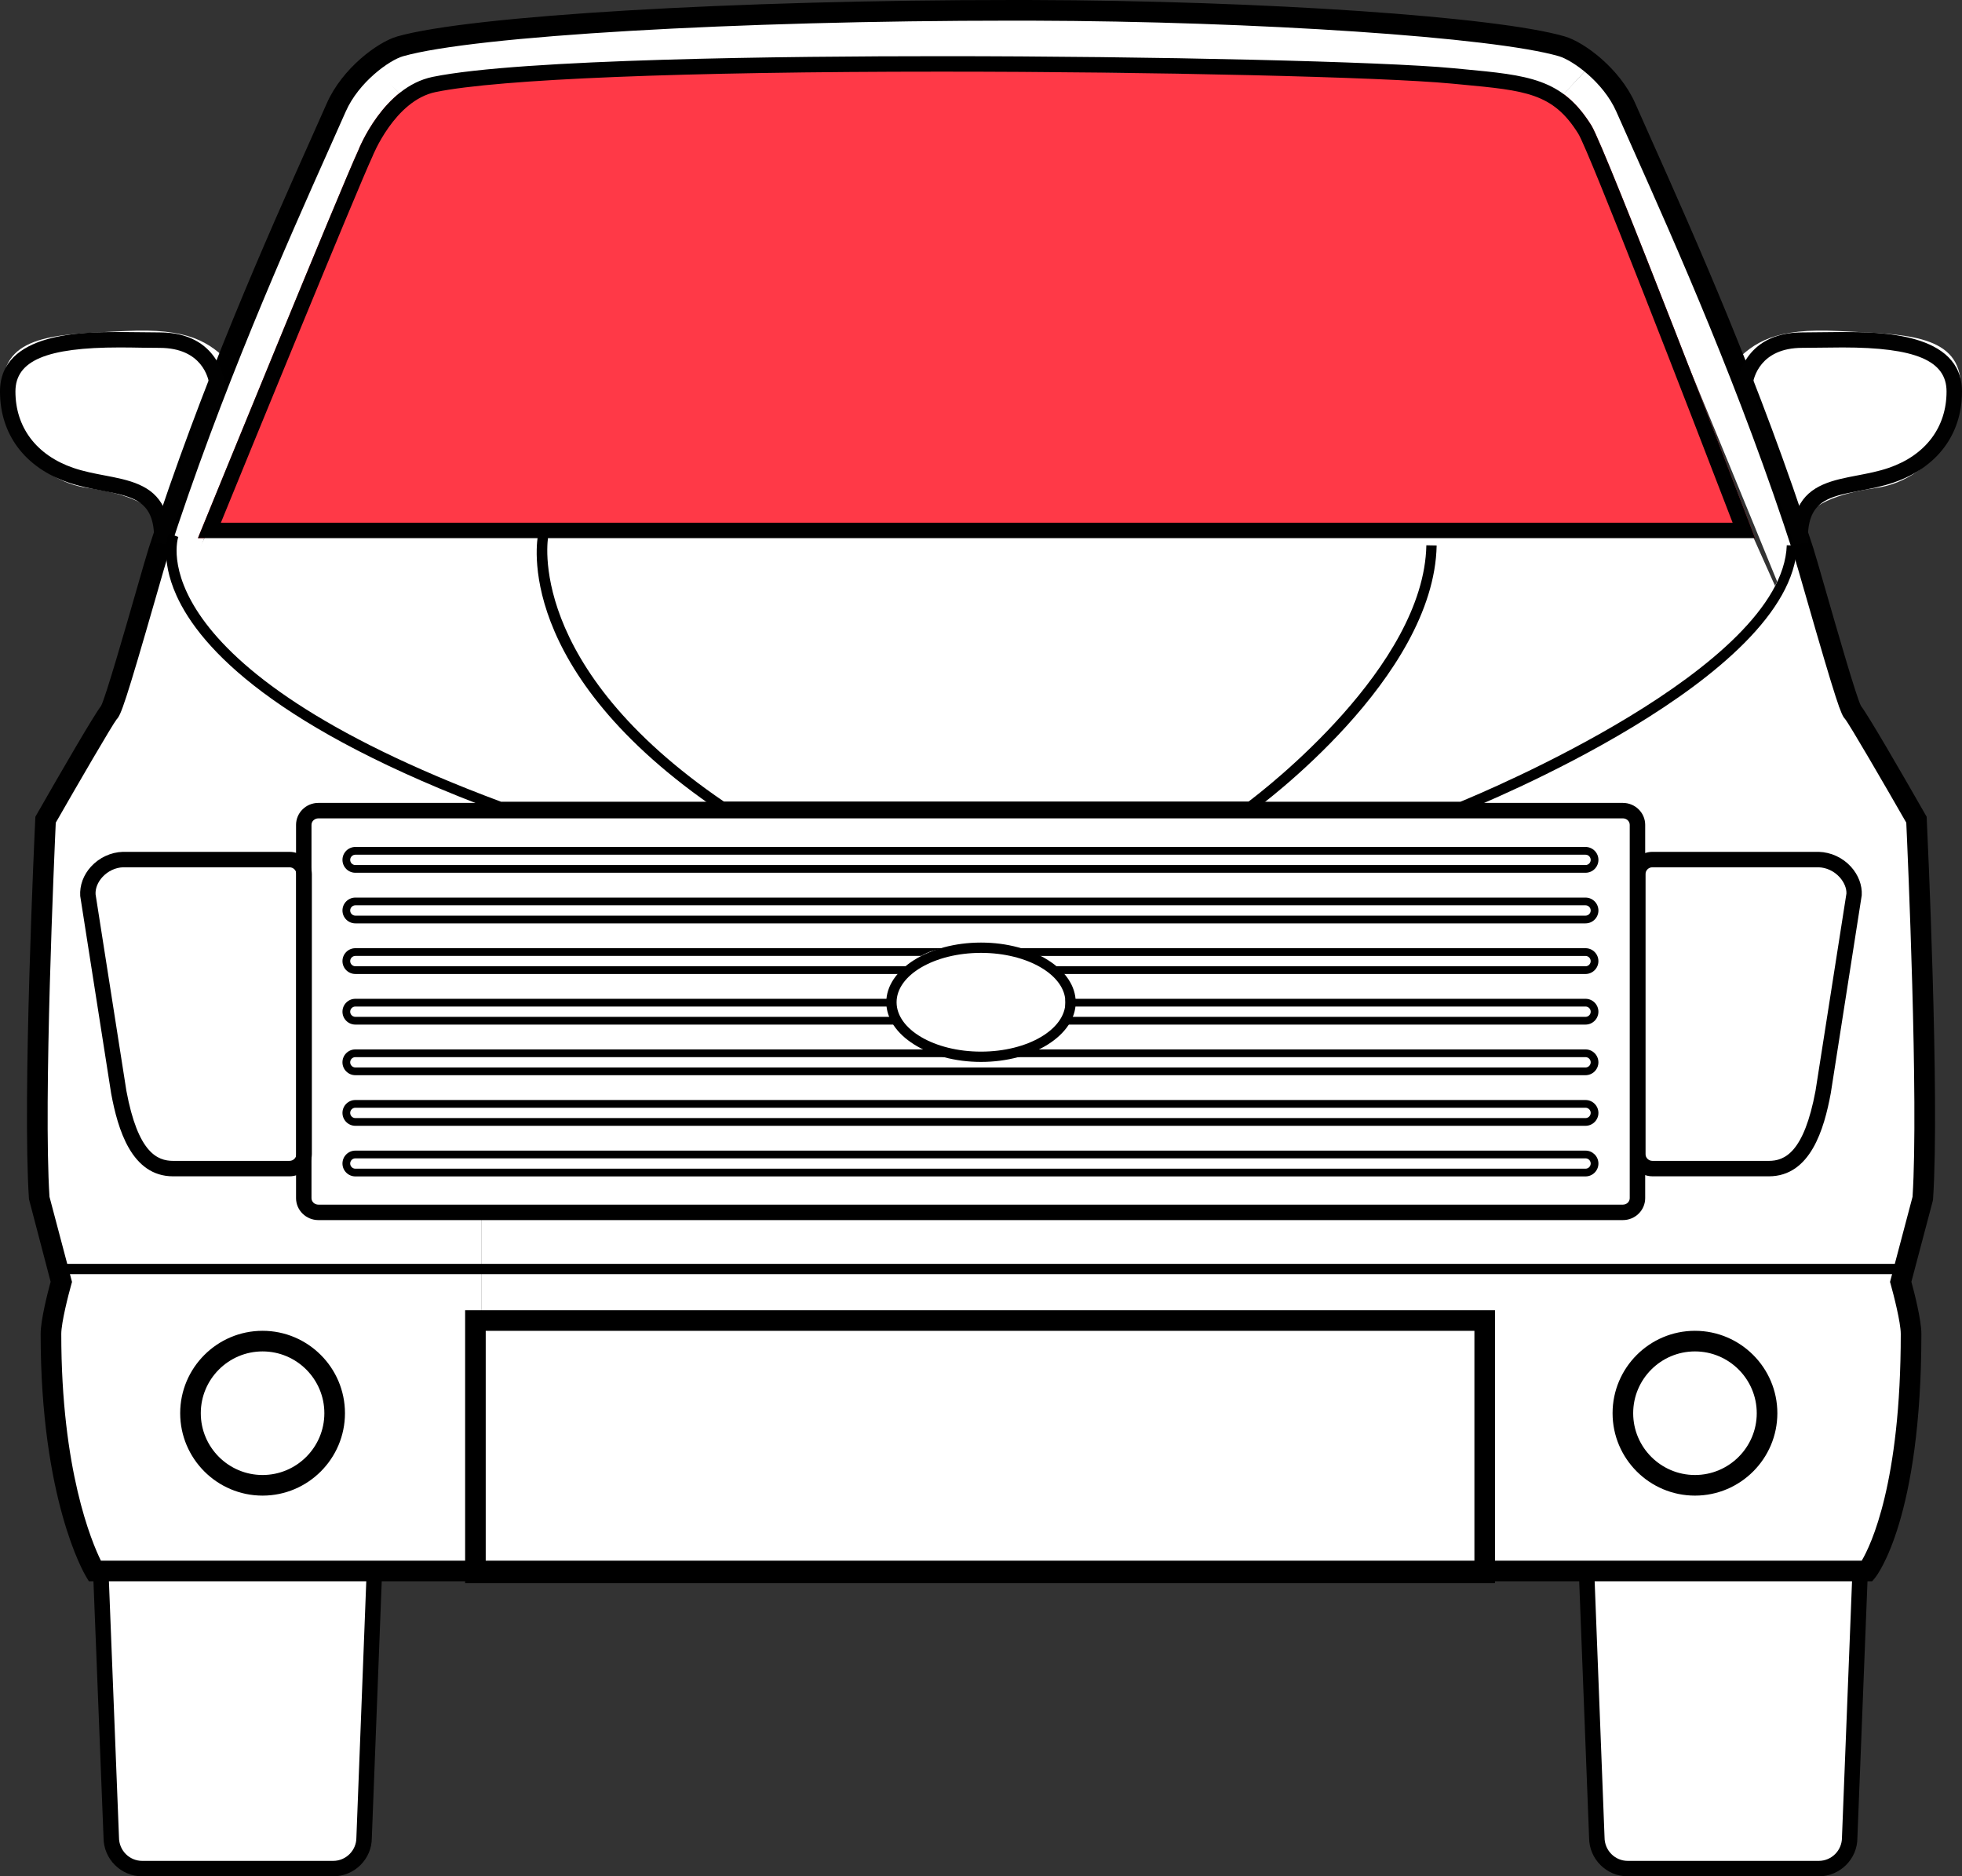 <?xml version="1.0" encoding="utf-8"?>
<!-- Generator: Adobe Illustrator 17.0.0, SVG Export Plug-In . SVG Version: 6.00 Build 0)  -->
<!DOCTYPE svg PUBLIC "-//W3C//DTD SVG 1.1//EN" "http://www.w3.org/Graphics/SVG/1.1/DTD/svg11.dtd">
<svg version="1.1" id="Layer_1" xmlns="http://www.w3.org/2000/svg"  x="0px" y="0px"
	 width="109.968px" height="105.148px" viewBox="109.526 6.849 109.968 105.148"
	 enable-background="new 109.526 6.849 109.968 105.148" xml:space="preserve">
<rect x="109.526" y="6.849" width="109.968" height="105.148" fill="#333333" stroke="none"/>
<g id="left">
	<path fill="#FFFFFF" d="M198.74,10.438c0,0,1.5,0.813,2.563,3.313c0.566,1.332,3.119,7.756,5.381,13.468
		c1.151-1.213,2.365-2.001,5.882-1.819c3.516,0.182,6.669,0.121,6.852,2.85c0.182,2.729-1.819,5.518-4.729,5.942
		c-2.269,0.33-3.609,0.891-4.409,2.122c0.093,0.235,0.148,0.375,0.148,0.375s-0.75,3.25-0.938,3.625c0,0-9.625-23.625-10.688-25.438
		c-0.895-1.526-2.063-2.313-2.063-2.313L198.74,10.438z"/>
</g>
<g id="right">
	<path fill="#FFFFFF" d="M130.375,10.438c0,0-1.5,0.813-2.563,3.313c-0.566,1.332-3.119,7.756-5.381,13.468
		c-1.151-1.213-2.365-2.001-5.882-1.819c-3.516,0.182-6.669,0.121-6.852,2.85c-0.182,2.729,1.819,5.518,4.729,5.942
		c2.269,0.33,3.609,0.891,4.409,2.122c-0.093,0.235-0.148,0.375-0.148,0.375s0.75,3.25,0.938,3.625c0,0,9.625-23.625,10.688-25.438
		c0.895-1.526,2.063-2.313,2.063-2.313L130.375,10.438z"/>
</g>
<g id="front-windscreen">
	<path fill="#FF3947" d="M207.898,37.008h-87.28l0.244-0.597c0.319-0.781,7.822-19.155,8.741-21.124
		c0.046-0.12,1.415-3.565,4.175-4.13c4.934-1.009,19.968-1.16,28.49-1.16c11.928,0,24.797,0.302,28.688,0.672l0.53,0.05
		c3.723,0.35,5.593,0.526,7.237,3.162c0.789,1.264,8.618,21.67,8.951,22.538L207.898,37.008z"/>
</g>
<g id="front">
	<path fill="#FFFFFF" d="M121.25,36.5l-1.75,3.375c0,0,2.625,5.375,8.375,8c5.75,2.625,9.125,4.5,9.125,4.5L126.625,52.5l0.125,22
		h9.75v20.25h56.125V75H201V52.25h-9.75c0,0,10.462-5.055,13.625-7.75c3.375-2.875,4.375-4.292,4.375-4.292l-1.583-3.542
		L121.25,36.5z"/>
</g>
<g id="front-right">
	<path fill="#FFFFFF" d="M118.917,37.167c0,0,0.5,5.5,6.583,9c6.083,3.5,11.833,5.833,11.833,5.833l-10.583,0.333v22.25h9.75v20.5
		L114.833,95c0,0-2.917-7.333-1.917-16.5l-1.25-4.667l0.417-20.917l4.167-6.5L118.917,37.167z"/>
	<path fill="#FFFFFF" d="M129.856,94.306l0.838,0.034l-0.56,15.202c0.001,1.198-0.941,2.185-2.099,2.185h-10.373
		c-1.158,0-2.1-0.987-2.1-2.201l-0.559-14.916"/>
</g>
<g id="front-right_1_">
	<path fill="#FFFFFF" d="M209.958,37.208c0,0-1.063,5.354-7.146,8.854c-6.083,3.5-11.271,5.979-11.271,5.979l9.583,0.333v22.25
		h-8.749v20.5l21.667-0.083c0,0,2.917-7.333,1.917-16.5l1.25-4.667l-0.417-20.917l-4.167-6.5L209.958,37.208z"/>
	<path fill="#FFFFFF" d="M213.873,94.652l-0.559,14.916c0,1.214-0.942,2.201-2.1,2.201H200.84c-1.158,0-2.1-0.987-2.099-2.185
		l-0.56-15.202l0.838-0.034"/>
</g>
<g id="roof">
	<path fill="#FFFFFF" d="M130.167,10.333L132,12.167c0,0,3.167-1.5,9.833-1.5c6.667,0,49.333,0.333,52.5,0.667
		c3.167,0.333,2.333,1.333,2.333,1.333l2.167-2.333c0,0-3.221-1.257-10.5-2.167c-8-1-43.5-0.667-50.167,0.333
		C132.56,9.341,130.167,10.333,130.167,10.333z"/>
</g>
<g>
	<g>
		<g>
			<path d="M211.464,111.997H200.76c-1.195,0-2.167-0.972-2.167-2.167l-0.577-14.949l0.865-0.033l0.578,14.965
				c0.001,0.734,0.584,1.318,1.302,1.318h10.704c0.718,0,1.301-0.584,1.301-1.301l0.578-14.717l0.865,0.034l-0.578,14.7
				C213.631,111.025,212.659,111.997,211.464,111.997z"/>
		</g>
	</g>
	<g>
		<g>
			<path d="M128.2,111.997h-10.704c-1.195,0-2.167-0.972-2.167-2.167l-0.577-14.683l0.865-0.034l0.578,14.7
				c0,0.735,0.584,1.318,1.302,1.318H128.2c0.717,0,1.301-0.584,1.301-1.301l0.578-14.982l0.865,0.033l-0.578,14.965
				C130.367,111.025,129.395,111.997,128.2,111.997z"/>
		</g>
	</g>
	<g>
		<g>
			<path d="M214.462,95.463h-99.954l-0.168-0.28c-0.103-0.172-2.536-4.322-2.536-13.583c0-0.801,0.416-2.395,0.56-2.922
				l-1.214-4.629c-0.38-5.657,0.322-20.656,0.352-21.292l0.007-0.139l0.069-0.121c1.438-2.514,3.191-5.538,3.615-6.093
				c0.254-0.486,1.362-4.34,1.96-6.418c0.333-1.156,0.595-2.07,0.709-2.424c2.981-9.237,6.648-17.453,9.075-22.889
				c0.331-0.742,0.636-1.424,0.907-2.038c0.862-1.955,2.849-3.431,3.951-3.745c4.077-1.163,18.899-2.041,34.477-2.041l1.074,0.001
				c12.961,0.035,26.087,0.931,29.883,2.04c1.104,0.323,3.09,1.804,3.947,3.744c0.271,0.614,0.574,1.295,0.906,2.036
				c2.427,5.437,6.095,13.653,9.077,22.892c0.114,0.354,0.377,1.267,0.709,2.423c0.598,2.079,1.707,5.935,1.961,6.419
				c0.425,0.557,2.177,3.58,3.614,6.093l0.069,0.121l0.007,0.139c0.03,0.636,0.732,15.635,0.352,21.292l-0.018,0.109l-1.196,4.52
				c0.144,0.527,0.56,2.122,0.56,2.922c0,10.301-2.475,13.514-2.58,13.646L214.462,95.463z M115.182,94.308h98.692
				c0.506-0.856,2.188-4.336,2.188-12.708c0-0.639-0.404-2.211-0.559-2.762l-0.043-0.152l1.262-4.769
				c0.348-5.35-0.28-19.413-0.351-20.966c-1.22-2.13-3.174-5.495-3.436-5.818c-0.211-0.207-0.461-0.857-2.178-6.827
				c-0.316-1.101-0.59-2.051-0.698-2.387c-2.962-9.179-6.615-17.361-9.032-22.776c-0.332-0.743-0.636-1.425-0.908-2.04
				c-0.729-1.654-2.454-2.88-3.214-3.102c-3.646-1.065-16.908-1.96-29.562-1.994l-1.07-0.001c-15.486,0-30.171,0.858-34.16,1.996
				c-0.757,0.216-2.477,1.437-3.211,3.102c-0.272,0.616-0.577,1.299-0.909,2.043c-2.417,5.414-6.069,13.595-9.031,22.773
				c-0.109,0.336-0.382,1.287-0.698,2.388c-1.716,5.969-1.966,6.619-2.198,6.849c-0.242,0.301-2.196,3.665-3.415,5.795
				c-0.071,1.553-0.699,15.617-0.351,20.966l1.262,4.769l-0.043,0.152c-0.156,0.552-0.559,2.124-0.559,2.762
				C112.958,89.223,114.664,93.259,115.182,94.308z"/>
		</g>
	</g>
	<g>
		<g>
			<path d="M207.898,37.008h-87.28l0.244-0.597c0.319-0.781,7.822-19.155,8.741-21.124c0.046-0.12,1.415-3.565,4.175-4.13
				c4.934-1.009,19.968-1.16,28.49-1.16c11.928,0,24.797,0.302,28.688,0.672l0.53,0.05c3.723,0.35,5.593,0.526,7.237,3.162
				c0.789,1.264,8.618,21.67,8.951,22.538L207.898,37.008z M121.906,36.142h84.732c-2.409-6.272-8.053-20.843-8.652-21.802
				c-1.417-2.273-2.93-2.415-6.583-2.758l-0.531-0.05c-3.868-0.368-16.701-0.668-28.606-0.668c-14.447,0-24.768,0.416-28.316,1.142
				c-2.303,0.471-3.541,3.59-3.553,3.622C129.569,17.403,123.235,32.889,121.906,36.142z"/>
		</g>
	</g>
	<g>
		<g>
			<path fill="#010101" d="M210.001,37.348c-0.102-0.905-0.902-2.889-1.609-4.639c-0.714-1.77-1.389-3.443-1.491-4.287l-0.006-0.044
				l0.004-0.044c0.002-0.029,0.276-2.857,3.645-2.857c0.311,0,0.648-0.005,1.004-0.01c0.4-0.006,0.822-0.012,1.254-0.012
				c2.002,0,6.692,0,6.692,3.334c0.001,2.402-1.392,4.26-3.821,5.097c-0.637,0.22-1.273,0.341-1.888,0.458
				c-1.823,0.348-3.027,0.578-2.922,2.936L210.001,37.348z M207.766,28.366c0.111,0.755,0.781,2.414,1.428,4.019
				c0.402,0.998,0.813,2.014,1.127,2.901c0.61-1.279,1.972-1.539,3.301-1.793c0.585-0.112,1.191-0.227,1.769-0.426
				c2.058-0.709,3.238-2.269,3.237-4.279c0-1.73-1.742-2.468-5.826-2.468c-0.428,0-0.846,0.006-1.241,0.012
				c-0.36,0.005-0.702,0.01-1.017,0.01C208.159,26.343,207.809,28.066,207.766,28.366z"/>
		</g>
	</g>
	<g>
		<g>
			<path fill="#010101" d="M119.019,37.348l-0.862-0.068c0.105-2.359-1.099-2.589-2.921-2.936c-0.615-0.118-1.251-0.239-1.888-0.458
				c-2.429-0.837-3.822-2.695-3.822-5.097c0-3.334,4.69-3.334,6.693-3.334c0.432,0,0.854,0.006,1.254,0.012
				c0.355,0.005,0.693,0.01,1.004,0.01c3.369,0,3.643,2.828,3.645,2.857l0.004,0.044l-0.005,0.044
				c-0.102,0.845-0.777,2.518-1.492,4.289C119.922,34.46,119.121,36.443,119.019,37.348z M116.218,26.32
				c-4.084,0-5.827,0.738-5.827,2.468c0,2.01,1.18,3.57,3.238,4.279c0.579,0.199,1.184,0.315,1.769,0.426
				c1.329,0.254,2.691,0.513,3.301,1.793c0.314-0.887,0.724-1.902,1.126-2.899c0.648-1.606,1.318-3.265,1.429-4.02
				c-0.041-0.294-0.388-2.023-2.778-2.023c-0.315,0-0.657-0.005-1.017-0.01C117.064,26.326,116.646,26.32,116.218,26.32z"/>
		</g>
	</g>
	<g>
		<g>
			<path d="M193.319,95.569h-57.723V80.273h57.723V95.569z M136.75,94.415h55.415V81.427H136.75V94.415z"/>
		</g>
	</g>
	<g>
		<g>
			<path d="M124.243,90.662c-2.546,0-4.618-2.072-4.618-4.618s2.072-4.618,4.618-4.618s4.618,2.072,4.618,4.618
				C128.861,88.59,126.789,90.662,124.243,90.662z M124.243,82.581c-1.91,0-3.463,1.554-3.463,3.463c0,1.91,1.554,3.463,3.463,3.463
				s3.463-1.554,3.463-3.463C127.706,84.134,126.153,82.581,124.243,82.581z"/>
		</g>
	</g>
	<g>
		<g>
			<path d="M204.527,90.662c-2.546,0-4.618-2.072-4.618-4.618s2.072-4.618,4.618-4.618c2.546,0,4.618,2.072,4.618,4.618
				C209.144,88.59,207.073,90.662,204.527,90.662z M204.527,82.581c-1.91,0-3.463,1.554-3.463,3.463c0,1.91,1.554,3.463,3.463,3.463
				s3.463-1.554,3.463-3.463C207.99,84.134,206.436,82.581,204.527,82.581z"/>
		</g>
	</g>
	<g>
		<g>
			<rect x="112.698" y="77.675" width="103.902" height="0.577"/>
		</g>
	</g>
	<g>
		<g>
			<g>
				<path d="M129.444,55.758h68.949c0.399,0,0.723-0.324,0.723-0.723s-0.324-0.723-0.723-0.723h-68.949
					c-0.399,0-0.723,0.324-0.723,0.723S129.045,55.758,129.444,55.758z M129.444,54.746h68.949c0.16,0,0.29,0.13,0.29,0.29
					s-0.13,0.29-0.29,0.29h-68.949c-0.16,0-0.29-0.13-0.29-0.29S129.284,54.746,129.444,54.746z"/>
			</g>
		</g>
		<g>
			<g>
				<path d="M198.393,57.149h-68.949c-0.399,0-0.723,0.324-0.723,0.723c0,0.398,0.324,0.722,0.723,0.722h68.949
					c0.399,0,0.723-0.324,0.723-0.722C199.115,57.473,198.791,57.149,198.393,57.149z M198.393,58.161h-68.949
					c-0.16,0-0.29-0.13-0.29-0.289c0-0.16,0.13-0.29,0.29-0.29h68.949c0.16,0,0.29,0.13,0.29,0.29
					C198.682,58.031,198.552,58.161,198.393,58.161z"/>
			</g>
		</g>
		<g>
			<g>
				<path d="M198.393,59.985h-68.949c-0.399,0-0.723,0.324-0.723,0.723c0,0.398,0.324,0.722,0.723,0.722h30.681
					c0.094-0.154,0.201-0.298,0.321-0.433h-31.002c-0.16,0-0.29-0.13-0.29-0.289c0-0.16,0.13-0.29,0.29-0.29h31.71
					c0.424-0.249,0.909-0.402,1.427-0.396c1.167,0.013,2.329,0.153,3.496,0.143c0.121-0.014,0.246-0.022,0.376-0.022
					c0.49,0,0.914,0.102,1.275,0.276h30.664c0.16,0,0.29,0.13,0.29,0.29s-0.13,0.289-0.29,0.289h-29.89
					c0.121,0.134,0.227,0.279,0.318,0.433h29.572c0.399,0,0.723-0.324,0.723-0.722C199.115,60.309,198.791,59.985,198.393,59.985z"
					/>
			</g>
		</g>
		<g>
			<g>
				<path d="M159.864,63.833h-30.42c-0.16,0-0.29-0.13-0.29-0.289c0-0.16,0.13-0.29,0.29-0.29h30.287
					c-0.014-0.115-0.036-0.228-0.036-0.346c0-0.029,0.008-0.057,0.009-0.087h-30.26c-0.399,0-0.723,0.324-0.723,0.723
					c0,0.398,0.324,0.722,0.723,0.722h30.614C159.981,64.127,159.917,63.984,159.864,63.833z"/>
			</g>
		</g>
		<g>
			<g>
				<path d="M198.393,62.821h-29.156c0.009,0.144,0.009,0.289-0.001,0.433h29.157c0.16,0,0.29,0.13,0.29,0.29
					s-0.13,0.289-0.29,0.289h-29.247c-0.037,0.148-0.087,0.293-0.146,0.433h29.392c0.399,0,0.723-0.324,0.723-0.722
					C199.115,63.145,198.791,62.821,198.393,62.821z"/>
			</g>
		</g>
		<g>
			<g>
				<path d="M198.393,65.657h-30.701c-0.305,0.141-0.656,0.226-1.05,0.248c-0.117,0.018-0.236,0.03-0.357,0.033
					c-1.237,0.031-2.467-0.131-3.704-0.144c-0.28-0.003-0.547-0.059-0.805-0.137h-32.333c-0.399,0-0.723,0.324-0.723,0.722
					c0,0.399,0.324,0.723,0.723,0.723h68.949c0.399,0,0.723-0.324,0.723-0.723C199.115,65.981,198.791,65.657,198.393,65.657z
					 M198.393,66.669h-68.949c-0.16,0-0.29-0.13-0.29-0.29s0.13-0.289,0.29-0.289h68.949c0.16,0,0.29,0.13,0.29,0.289
					C198.682,66.539,198.552,66.669,198.393,66.669z"/>
			</g>
		</g>
		<g>
			<g>
				<path d="M198.393,68.493h-68.949c-0.399,0-0.723,0.324-0.723,0.722c0,0.399,0.324,0.723,0.723,0.723h68.949
					c0.399,0,0.723-0.324,0.723-0.723C199.115,68.817,198.791,68.493,198.393,68.493z M198.393,69.505h-68.949
					c-0.16,0-0.29-0.13-0.29-0.29s0.13-0.289,0.29-0.289h68.949c0.16,0,0.29,0.13,0.29,0.289
					C198.682,69.375,198.552,69.505,198.393,69.505z"/>
			</g>
		</g>
		<g>
			<g>
				<path d="M198.393,71.329h-68.949c-0.399,0-0.723,0.324-0.723,0.722c0,0.399,0.324,0.723,0.723,0.723h68.949
					c0.399,0,0.723-0.324,0.723-0.723C199.115,71.653,198.791,71.329,198.393,71.329z M198.393,72.341h-68.949
					c-0.16,0-0.29-0.13-0.29-0.29s0.13-0.289,0.29-0.289h68.949c0.16,0,0.29,0.13,0.29,0.289
					C198.682,72.211,198.552,72.341,198.393,72.341z"/>
			</g>
		</g>
	</g>
	<g>
		<g>
			<path d="M179.686,52.353h-29.754l-0.073-0.05c-11.626-7.878-10.233-15.219-10.168-15.528l0.565,0.118
				c-0.015,0.072-1.343,7.259,9.854,14.882h29.387c0.912-0.685,9.842-7.569,9.975-14.369l0.577,0.011
				c-0.145,7.418-9.872,14.579-10.286,14.88L179.686,52.353z"/>
		</g>
	</g>
	<g>
		<g>
			<path d="M191.492,52.353l-54.037-0.018c-12.483-4.643-16.699-9.15-18.037-12.112c-0.95-2.105-0.46-3.435-0.439-3.491l0.539,0.207
				l-0.269-0.103l0.27,0.102c-0.026,0.071-2.39,7.21,18.089,14.839h53.772c1.064-0.434,18.047-7.473,18.293-14.374l0.577,0.021
				c-0.267,7.462-17.955,14.609-18.707,14.91L191.492,52.353z"/>
		</g>
	</g>
	<g>
		<g>
			<path d="M200.486,75.222H127.37c-0.69,0-1.251-0.552-1.251-1.231V53.074c0-0.678,0.561-1.231,1.251-1.231h73.116
				c0.69,0,1.251,0.552,1.251,1.231v20.917C201.737,74.67,201.176,75.222,200.486,75.222z M127.37,52.71
				c-0.213,0-0.385,0.163-0.385,0.365v20.917c0,0.201,0.173,0.365,0.385,0.365h73.116c0.213,0,0.385-0.163,0.385-0.365V53.074
				c0-0.201-0.172-0.365-0.385-0.365L127.37,52.71L127.37,52.71z"/>
		</g>
	</g>
	<g>
		<g>
			<path d="M164.51,66.358c-2.927,0-5.308-1.5-5.308-3.344s2.381-3.344,5.308-3.344s5.308,1.5,5.308,3.344
				S167.437,66.358,164.51,66.358z M164.51,60.247c-2.609,0-4.731,1.241-4.731,2.767c0,1.526,2.122,2.767,4.731,2.767
				s4.731-1.241,4.731-2.767S167.119,60.247,164.51,60.247z"/>
		</g>
	</g>
	<g>
		<g>
			<path d="M119.229,72.769c-2.337,0-3.101-2.647-3.472-4.638l-1.735-11.072c-0.037-0.601,0.184-1.184,0.603-1.643
				c0.462-0.506,1.112-0.809,1.784-0.83h9.345c0.69,0,1.251,0.561,1.251,1.251v15.681c0,0.69-0.561,1.251-1.251,1.251
				L119.229,72.769z M116.424,55.451c-0.426,0.014-0.853,0.214-1.159,0.549c-0.262,0.287-0.402,0.639-0.382,0.966l1.728,11.018
				c0.647,3.472,1.739,3.919,2.618,3.919l0.07-0.001h6.456c0.213,0,0.385-0.173,0.385-0.385v-15.68c0-0.213-0.173-0.385-0.385-0.385
				L116.424,55.451L116.424,55.451z"/>
		</g>
	</g>
	<g>
		<g>
			<path d="M208.665,72.769L208.665,72.769l-0.096-0.001h-6.43c-0.69,0-1.251-0.561-1.251-1.251v-15.68
				c0-0.69,0.561-1.251,1.251-1.251h9.33c0.685,0.022,1.336,0.324,1.798,0.831c0.419,0.458,0.64,1.042,0.608,1.601l-1.737,11.102
				C211.766,70.122,211.002,72.769,208.665,72.769z M211.456,55.451h-9.316c-0.213,0-0.386,0.173-0.386,0.385v15.681
				c0,0.213,0.173,0.385,0.386,0.385l6.525,0.001c0.879,0,1.971-0.447,2.62-3.931l1.731-11.048c0.015-0.286-0.125-0.638-0.387-0.924
				C212.324,55.665,211.896,55.465,211.456,55.451z"/>
		</g>
	</g>
</g>
</svg>
